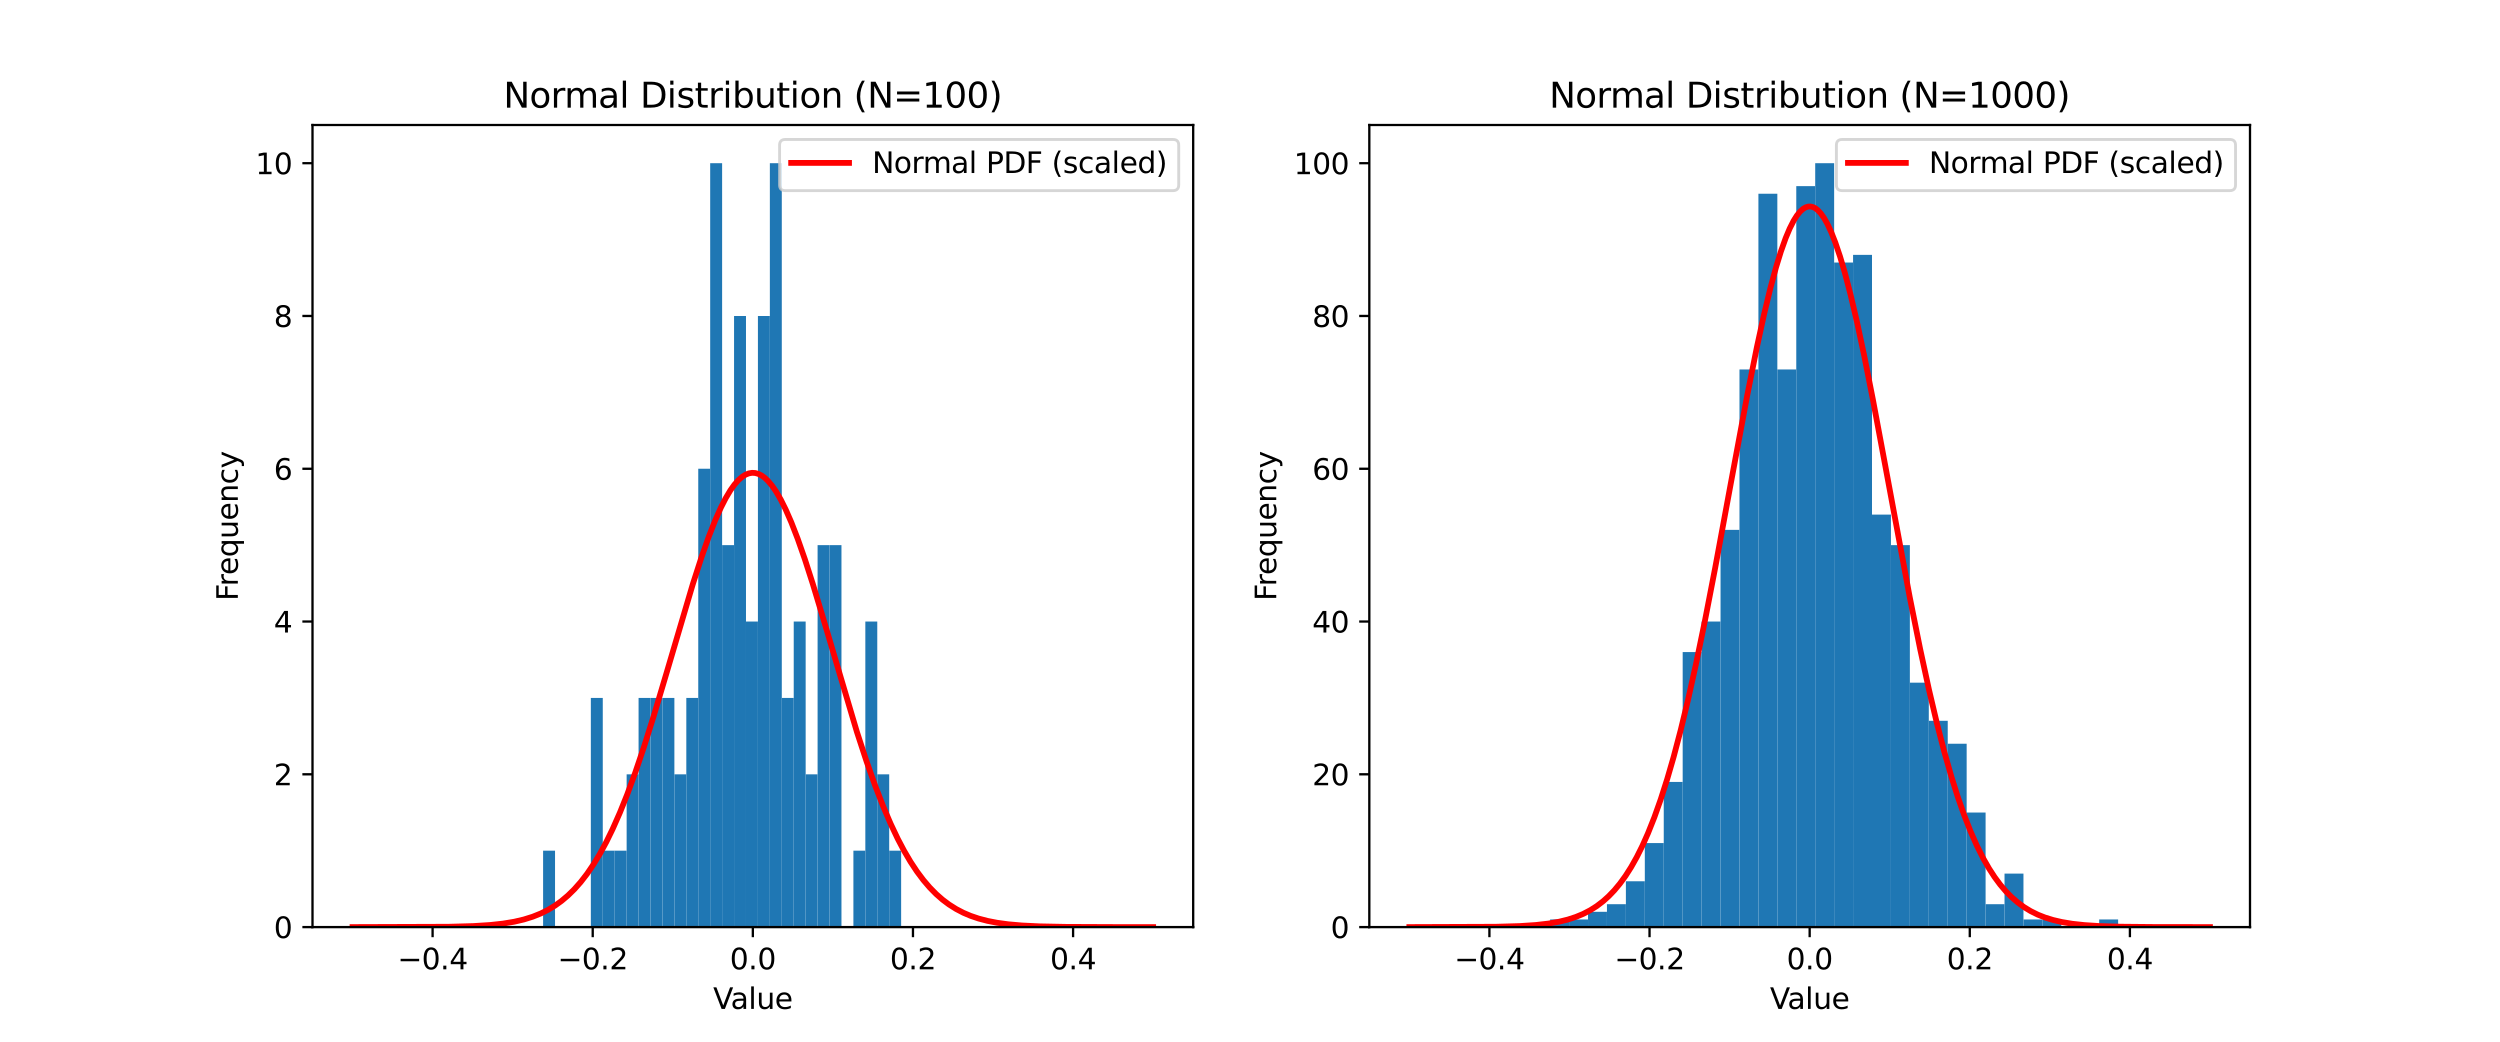 <?xml version="1.0" encoding="utf-8" standalone="no"?>
<!DOCTYPE svg PUBLIC "-//W3C//DTD SVG 1.1//EN"
  "http://www.w3.org/Graphics/SVG/1.1/DTD/svg11.dtd">
<svg xmlns:xlink="http://www.w3.org/1999/xlink" width="864pt" height="360pt" viewBox="0 0 864 360" xmlns="http://www.w3.org/2000/svg" version="1.1">
 <defs>
  <style type="text/css">*{stroke-linejoin: round; stroke-linecap: butt}</style>
 </defs>
 <g id="figure_1">
  <g id="patch_1">
   <path d="M 0 360 
L 864 360 
L 864 0 
L 0 0 
z
" style="fill: #ffffff"/>
  </g>
  <g id="axes_1">
   <g id="patch_2">
    <path d="M 108 320.4 
L 412.364 320.4 
L 412.364 43.2 
L 108 43.2 
z
" style="fill: #ffffff"/>
   </g>
   <g id="patch_3">
    <path d="M 187.695 320.4 
L 191.82 320.4 
L 191.82 294 
L 187.695 294 
z
" clip-path="url(#pcfe0d4f610)" style="fill: #1f77b4"/>
   </g>
   <g id="patch_4">
    <path d="M 191.82 320.4 
L 195.944 320.4 
L 195.944 320.4 
L 191.82 320.4 
z
" clip-path="url(#pcfe0d4f610)" style="fill: #1f77b4"/>
   </g>
   <g id="patch_5">
    <path d="M 195.944 320.4 
L 200.069 320.4 
L 200.069 320.4 
L 195.944 320.4 
z
" clip-path="url(#pcfe0d4f610)" style="fill: #1f77b4"/>
   </g>
   <g id="patch_6">
    <path d="M 200.069 320.4 
L 204.193 320.4 
L 204.193 320.4 
L 200.069 320.4 
z
" clip-path="url(#pcfe0d4f610)" style="fill: #1f77b4"/>
   </g>
   <g id="patch_7">
    <path d="M 204.193 320.4 
L 208.318 320.4 
L 208.318 241.2 
L 204.193 241.2 
z
" clip-path="url(#pcfe0d4f610)" style="fill: #1f77b4"/>
   </g>
   <g id="patch_8">
    <path d="M 208.318 320.4 
L 212.443 320.4 
L 212.443 294 
L 208.318 294 
z
" clip-path="url(#pcfe0d4f610)" style="fill: #1f77b4"/>
   </g>
   <g id="patch_9">
    <path d="M 212.443 320.4 
L 216.567 320.4 
L 216.567 294 
L 212.443 294 
z
" clip-path="url(#pcfe0d4f610)" style="fill: #1f77b4"/>
   </g>
   <g id="patch_10">
    <path d="M 216.567 320.4 
L 220.692 320.4 
L 220.692 267.6 
L 216.567 267.6 
z
" clip-path="url(#pcfe0d4f610)" style="fill: #1f77b4"/>
   </g>
   <g id="patch_11">
    <path d="M 220.692 320.4 
L 224.816 320.4 
L 224.816 241.2 
L 220.692 241.2 
z
" clip-path="url(#pcfe0d4f610)" style="fill: #1f77b4"/>
   </g>
   <g id="patch_12">
    <path d="M 224.816 320.4 
L 228.941 320.4 
L 228.941 241.2 
L 224.816 241.2 
z
" clip-path="url(#pcfe0d4f610)" style="fill: #1f77b4"/>
   </g>
   <g id="patch_13">
    <path d="M 228.941 320.4 
L 233.066 320.4 
L 233.066 241.2 
L 228.941 241.2 
z
" clip-path="url(#pcfe0d4f610)" style="fill: #1f77b4"/>
   </g>
   <g id="patch_14">
    <path d="M 233.066 320.4 
L 237.19 320.4 
L 237.19 267.6 
L 233.066 267.6 
z
" clip-path="url(#pcfe0d4f610)" style="fill: #1f77b4"/>
   </g>
   <g id="patch_15">
    <path d="M 237.19 320.4 
L 241.315 320.4 
L 241.315 241.2 
L 237.19 241.2 
z
" clip-path="url(#pcfe0d4f610)" style="fill: #1f77b4"/>
   </g>
   <g id="patch_16">
    <path d="M 241.315 320.4 
L 245.44 320.4 
L 245.44 162 
L 241.315 162 
z
" clip-path="url(#pcfe0d4f610)" style="fill: #1f77b4"/>
   </g>
   <g id="patch_17">
    <path d="M 245.44 320.4 
L 249.564 320.4 
L 249.564 56.4 
L 245.44 56.4 
z
" clip-path="url(#pcfe0d4f610)" style="fill: #1f77b4"/>
   </g>
   <g id="patch_18">
    <path d="M 249.564 320.4 
L 253.689 320.4 
L 253.689 188.4 
L 249.564 188.4 
z
" clip-path="url(#pcfe0d4f610)" style="fill: #1f77b4"/>
   </g>
   <g id="patch_19">
    <path d="M 253.689 320.4 
L 257.813 320.4 
L 257.813 109.2 
L 253.689 109.2 
z
" clip-path="url(#pcfe0d4f610)" style="fill: #1f77b4"/>
   </g>
   <g id="patch_20">
    <path d="M 257.813 320.4 
L 261.938 320.4 
L 261.938 214.8 
L 257.813 214.8 
z
" clip-path="url(#pcfe0d4f610)" style="fill: #1f77b4"/>
   </g>
   <g id="patch_21">
    <path d="M 261.938 320.4 
L 266.063 320.4 
L 266.063 109.2 
L 261.938 109.2 
z
" clip-path="url(#pcfe0d4f610)" style="fill: #1f77b4"/>
   </g>
   <g id="patch_22">
    <path d="M 266.063 320.4 
L 270.187 320.4 
L 270.187 56.4 
L 266.063 56.4 
z
" clip-path="url(#pcfe0d4f610)" style="fill: #1f77b4"/>
   </g>
   <g id="patch_23">
    <path d="M 270.187 320.4 
L 274.312 320.4 
L 274.312 241.2 
L 270.187 241.2 
z
" clip-path="url(#pcfe0d4f610)" style="fill: #1f77b4"/>
   </g>
   <g id="patch_24">
    <path d="M 274.312 320.4 
L 278.436 320.4 
L 278.436 214.8 
L 274.312 214.8 
z
" clip-path="url(#pcfe0d4f610)" style="fill: #1f77b4"/>
   </g>
   <g id="patch_25">
    <path d="M 278.436 320.4 
L 282.561 320.4 
L 282.561 267.6 
L 278.436 267.6 
z
" clip-path="url(#pcfe0d4f610)" style="fill: #1f77b4"/>
   </g>
   <g id="patch_26">
    <path d="M 282.561 320.4 
L 286.686 320.4 
L 286.686 188.4 
L 282.561 188.4 
z
" clip-path="url(#pcfe0d4f610)" style="fill: #1f77b4"/>
   </g>
   <g id="patch_27">
    <path d="M 286.686 320.4 
L 290.81 320.4 
L 290.81 188.4 
L 286.686 188.4 
z
" clip-path="url(#pcfe0d4f610)" style="fill: #1f77b4"/>
   </g>
   <g id="patch_28">
    <path d="M 290.81 320.4 
L 294.935 320.4 
L 294.935 320.4 
L 290.81 320.4 
z
" clip-path="url(#pcfe0d4f610)" style="fill: #1f77b4"/>
   </g>
   <g id="patch_29">
    <path d="M 294.935 320.4 
L 299.059 320.4 
L 299.059 294 
L 294.935 294 
z
" clip-path="url(#pcfe0d4f610)" style="fill: #1f77b4"/>
   </g>
   <g id="patch_30">
    <path d="M 299.059 320.4 
L 303.184 320.4 
L 303.184 214.8 
L 299.059 214.8 
z
" clip-path="url(#pcfe0d4f610)" style="fill: #1f77b4"/>
   </g>
   <g id="patch_31">
    <path d="M 303.184 320.4 
L 307.309 320.4 
L 307.309 267.6 
L 303.184 267.6 
z
" clip-path="url(#pcfe0d4f610)" style="fill: #1f77b4"/>
   </g>
   <g id="patch_32">
    <path d="M 307.309 320.4 
L 311.433 320.4 
L 311.433 294 
L 307.309 294 
z
" clip-path="url(#pcfe0d4f610)" style="fill: #1f77b4"/>
   </g>
   <g id="matplotlib.axis_1">
    <g id="xtick_1">
     <g id="line2d_1">
      <defs>
       <path id="m32f7187b7e" d="M 0 0 
L 0 3.5 
" style="stroke: #000000; stroke-width: 0.8"/>
      </defs>
      <g>
       <use xlink:href="#m32f7187b7e" x="149.504" y="320.4" style="stroke: #000000; stroke-width: 0.8"/>
      </g>
     </g>
     <g id="text_1">
      <!-- −0.4 -->
      <g transform="translate(137.363 334.998) scale(0.1 -0.1)">
       <defs>
        <path id="DejaVuSans-2212" d="M 678 2272 
L 4684 2272 
L 4684 1741 
L 678 1741 
L 678 2272 
z
" transform="scale(0.016)"/>
        <path id="DejaVuSans-30" d="M 2034 4250 
Q 1547 4250 1301 3770 
Q 1056 3291 1056 2328 
Q 1056 1369 1301 889 
Q 1547 409 2034 409 
Q 2525 409 2770 889 
Q 3016 1369 3016 2328 
Q 3016 3291 2770 3770 
Q 2525 4250 2034 4250 
z
M 2034 4750 
Q 2819 4750 3233 4129 
Q 3647 3509 3647 2328 
Q 3647 1150 3233 529 
Q 2819 -91 2034 -91 
Q 1250 -91 836 529 
Q 422 1150 422 2328 
Q 422 3509 836 4129 
Q 1250 4750 2034 4750 
z
" transform="scale(0.016)"/>
        <path id="DejaVuSans-2e" d="M 684 794 
L 1344 794 
L 1344 0 
L 684 0 
L 684 794 
z
" transform="scale(0.016)"/>
        <path id="DejaVuSans-34" d="M 2419 4116 
L 825 1625 
L 2419 1625 
L 2419 4116 
z
M 2253 4666 
L 3047 4666 
L 3047 1625 
L 3713 1625 
L 3713 1100 
L 3047 1100 
L 3047 0 
L 2419 0 
L 2419 1100 
L 313 1100 
L 313 1709 
L 2253 4666 
z
" transform="scale(0.016)"/>
       </defs>
       <use xlink:href="#DejaVuSans-2212"/>
       <use xlink:href="#DejaVuSans-30" transform="translate(83.789 0)"/>
       <use xlink:href="#DejaVuSans-2e" transform="translate(147.412 0)"/>
       <use xlink:href="#DejaVuSans-34" transform="translate(179.199 0)"/>
      </g>
     </g>
    </g>
    <g id="xtick_2">
     <g id="line2d_2">
      <g>
       <use xlink:href="#m32f7187b7e" x="204.843" y="320.4" style="stroke: #000000; stroke-width: 0.8"/>
      </g>
     </g>
     <g id="text_2">
      <!-- −0.2 -->
      <g transform="translate(192.702 334.998) scale(0.1 -0.1)">
       <defs>
        <path id="DejaVuSans-32" d="M 1228 531 
L 3431 531 
L 3431 0 
L 469 0 
L 469 531 
Q 828 903 1448 1529 
Q 2069 2156 2228 2338 
Q 2531 2678 2651 2914 
Q 2772 3150 2772 3378 
Q 2772 3750 2511 3984 
Q 2250 4219 1831 4219 
Q 1534 4219 1204 4116 
Q 875 4013 500 3803 
L 500 4441 
Q 881 4594 1212 4672 
Q 1544 4750 1819 4750 
Q 2544 4750 2975 4387 
Q 3406 4025 3406 3419 
Q 3406 3131 3298 2873 
Q 3191 2616 2906 2266 
Q 2828 2175 2409 1742 
Q 1991 1309 1228 531 
z
" transform="scale(0.016)"/>
       </defs>
       <use xlink:href="#DejaVuSans-2212"/>
       <use xlink:href="#DejaVuSans-30" transform="translate(83.789 0)"/>
       <use xlink:href="#DejaVuSans-2e" transform="translate(147.412 0)"/>
       <use xlink:href="#DejaVuSans-32" transform="translate(179.199 0)"/>
      </g>
     </g>
    </g>
    <g id="xtick_3">
     <g id="line2d_3">
      <g>
       <use xlink:href="#m32f7187b7e" x="260.182" y="320.4" style="stroke: #000000; stroke-width: 0.8"/>
      </g>
     </g>
     <g id="text_3">
      <!-- 0.0 -->
      <g transform="translate(252.23 334.998) scale(0.1 -0.1)">
       <use xlink:href="#DejaVuSans-30"/>
       <use xlink:href="#DejaVuSans-2e" transform="translate(63.623 0)"/>
       <use xlink:href="#DejaVuSans-30" transform="translate(95.41 0)"/>
      </g>
     </g>
    </g>
    <g id="xtick_4">
     <g id="line2d_4">
      <g>
       <use xlink:href="#m32f7187b7e" x="315.521" y="320.4" style="stroke: #000000; stroke-width: 0.8"/>
      </g>
     </g>
     <g id="text_4">
      <!-- 0.2 -->
      <g transform="translate(307.569 334.998) scale(0.1 -0.1)">
       <use xlink:href="#DejaVuSans-30"/>
       <use xlink:href="#DejaVuSans-2e" transform="translate(63.623 0)"/>
       <use xlink:href="#DejaVuSans-32" transform="translate(95.41 0)"/>
      </g>
     </g>
    </g>
    <g id="xtick_5">
     <g id="line2d_5">
      <g>
       <use xlink:href="#m32f7187b7e" x="370.86" y="320.4" style="stroke: #000000; stroke-width: 0.8"/>
      </g>
     </g>
     <g id="text_5">
      <!-- 0.4 -->
      <g transform="translate(362.908 334.998) scale(0.1 -0.1)">
       <use xlink:href="#DejaVuSans-30"/>
       <use xlink:href="#DejaVuSans-2e" transform="translate(63.623 0)"/>
       <use xlink:href="#DejaVuSans-34" transform="translate(95.41 0)"/>
      </g>
     </g>
    </g>
    <g id="text_6">
     <!-- Value -->
     <g transform="translate(246.451 348.677) scale(0.1 -0.1)">
      <defs>
       <path id="DejaVuSans-56" d="M 1831 0 
L 50 4666 
L 709 4666 
L 2188 738 
L 3669 4666 
L 4325 4666 
L 2547 0 
L 1831 0 
z
" transform="scale(0.016)"/>
       <path id="DejaVuSans-61" d="M 2194 1759 
Q 1497 1759 1228 1600 
Q 959 1441 959 1056 
Q 959 750 1161 570 
Q 1363 391 1709 391 
Q 2188 391 2477 730 
Q 2766 1069 2766 1631 
L 2766 1759 
L 2194 1759 
z
M 3341 1997 
L 3341 0 
L 2766 0 
L 2766 531 
Q 2569 213 2275 61 
Q 1981 -91 1556 -91 
Q 1019 -91 701 211 
Q 384 513 384 1019 
Q 384 1609 779 1909 
Q 1175 2209 1959 2209 
L 2766 2209 
L 2766 2266 
Q 2766 2663 2505 2880 
Q 2244 3097 1772 3097 
Q 1472 3097 1187 3025 
Q 903 2953 641 2809 
L 641 3341 
Q 956 3463 1253 3523 
Q 1550 3584 1831 3584 
Q 2591 3584 2966 3190 
Q 3341 2797 3341 1997 
z
" transform="scale(0.016)"/>
       <path id="DejaVuSans-6c" d="M 603 4863 
L 1178 4863 
L 1178 0 
L 603 0 
L 603 4863 
z
" transform="scale(0.016)"/>
       <path id="DejaVuSans-75" d="M 544 1381 
L 544 3500 
L 1119 3500 
L 1119 1403 
Q 1119 906 1312 657 
Q 1506 409 1894 409 
Q 2359 409 2629 706 
Q 2900 1003 2900 1516 
L 2900 3500 
L 3475 3500 
L 3475 0 
L 2900 0 
L 2900 538 
Q 2691 219 2414 64 
Q 2138 -91 1772 -91 
Q 1169 -91 856 284 
Q 544 659 544 1381 
z
M 1991 3584 
L 1991 3584 
z
" transform="scale(0.016)"/>
       <path id="DejaVuSans-65" d="M 3597 1894 
L 3597 1613 
L 953 1613 
Q 991 1019 1311 708 
Q 1631 397 2203 397 
Q 2534 397 2845 478 
Q 3156 559 3463 722 
L 3463 178 
Q 3153 47 2828 -22 
Q 2503 -91 2169 -91 
Q 1331 -91 842 396 
Q 353 884 353 1716 
Q 353 2575 817 3079 
Q 1281 3584 2069 3584 
Q 2775 3584 3186 3129 
Q 3597 2675 3597 1894 
z
M 3022 2063 
Q 3016 2534 2758 2815 
Q 2500 3097 2075 3097 
Q 1594 3097 1305 2825 
Q 1016 2553 972 2059 
L 3022 2063 
z
" transform="scale(0.016)"/>
      </defs>
      <use xlink:href="#DejaVuSans-56"/>
      <use xlink:href="#DejaVuSans-61" transform="translate(60.658 0)"/>
      <use xlink:href="#DejaVuSans-6c" transform="translate(121.938 0)"/>
      <use xlink:href="#DejaVuSans-75" transform="translate(149.721 0)"/>
      <use xlink:href="#DejaVuSans-65" transform="translate(213.1 0)"/>
     </g>
    </g>
   </g>
   <g id="matplotlib.axis_2">
    <g id="ytick_1">
     <g id="line2d_6">
      <defs>
       <path id="m0c1799297c" d="M 0 0 
L -3.5 0 
" style="stroke: #000000; stroke-width: 0.8"/>
      </defs>
      <g>
       <use xlink:href="#m0c1799297c" x="108" y="320.4" style="stroke: #000000; stroke-width: 0.8"/>
      </g>
     </g>
     <g id="text_7">
      <!-- 0 -->
      <g transform="translate(94.638 324.199) scale(0.1 -0.1)">
       <use xlink:href="#DejaVuSans-30"/>
      </g>
     </g>
    </g>
    <g id="ytick_2">
     <g id="line2d_7">
      <g>
       <use xlink:href="#m0c1799297c" x="108" y="267.6" style="stroke: #000000; stroke-width: 0.8"/>
      </g>
     </g>
     <g id="text_8">
      <!-- 2 -->
      <g transform="translate(94.638 271.399) scale(0.1 -0.1)">
       <use xlink:href="#DejaVuSans-32"/>
      </g>
     </g>
    </g>
    <g id="ytick_3">
     <g id="line2d_8">
      <g>
       <use xlink:href="#m0c1799297c" x="108" y="214.8" style="stroke: #000000; stroke-width: 0.8"/>
      </g>
     </g>
     <g id="text_9">
      <!-- 4 -->
      <g transform="translate(94.638 218.599) scale(0.1 -0.1)">
       <use xlink:href="#DejaVuSans-34"/>
      </g>
     </g>
    </g>
    <g id="ytick_4">
     <g id="line2d_9">
      <g>
       <use xlink:href="#m0c1799297c" x="108" y="162" style="stroke: #000000; stroke-width: 0.8"/>
      </g>
     </g>
     <g id="text_10">
      <!-- 6 -->
      <g transform="translate(94.638 165.799) scale(0.1 -0.1)">
       <defs>
        <path id="DejaVuSans-36" d="M 2113 2584 
Q 1688 2584 1439 2293 
Q 1191 2003 1191 1497 
Q 1191 994 1439 701 
Q 1688 409 2113 409 
Q 2538 409 2786 701 
Q 3034 994 3034 1497 
Q 3034 2003 2786 2293 
Q 2538 2584 2113 2584 
z
M 3366 4563 
L 3366 3988 
Q 3128 4100 2886 4159 
Q 2644 4219 2406 4219 
Q 1781 4219 1451 3797 
Q 1122 3375 1075 2522 
Q 1259 2794 1537 2939 
Q 1816 3084 2150 3084 
Q 2853 3084 3261 2657 
Q 3669 2231 3669 1497 
Q 3669 778 3244 343 
Q 2819 -91 2113 -91 
Q 1303 -91 875 529 
Q 447 1150 447 2328 
Q 447 3434 972 4092 
Q 1497 4750 2381 4750 
Q 2619 4750 2861 4703 
Q 3103 4656 3366 4563 
z
" transform="scale(0.016)"/>
       </defs>
       <use xlink:href="#DejaVuSans-36"/>
      </g>
     </g>
    </g>
    <g id="ytick_5">
     <g id="line2d_10">
      <g>
       <use xlink:href="#m0c1799297c" x="108" y="109.2" style="stroke: #000000; stroke-width: 0.8"/>
      </g>
     </g>
     <g id="text_11">
      <!-- 8 -->
      <g transform="translate(94.638 112.999) scale(0.1 -0.1)">
       <defs>
        <path id="DejaVuSans-38" d="M 2034 2216 
Q 1584 2216 1326 1975 
Q 1069 1734 1069 1313 
Q 1069 891 1326 650 
Q 1584 409 2034 409 
Q 2484 409 2743 651 
Q 3003 894 3003 1313 
Q 3003 1734 2745 1975 
Q 2488 2216 2034 2216 
z
M 1403 2484 
Q 997 2584 770 2862 
Q 544 3141 544 3541 
Q 544 4100 942 4425 
Q 1341 4750 2034 4750 
Q 2731 4750 3128 4425 
Q 3525 4100 3525 3541 
Q 3525 3141 3298 2862 
Q 3072 2584 2669 2484 
Q 3125 2378 3379 2068 
Q 3634 1759 3634 1313 
Q 3634 634 3220 271 
Q 2806 -91 2034 -91 
Q 1263 -91 848 271 
Q 434 634 434 1313 
Q 434 1759 690 2068 
Q 947 2378 1403 2484 
z
M 1172 3481 
Q 1172 3119 1398 2916 
Q 1625 2713 2034 2713 
Q 2441 2713 2670 2916 
Q 2900 3119 2900 3481 
Q 2900 3844 2670 4047 
Q 2441 4250 2034 4250 
Q 1625 4250 1398 4047 
Q 1172 3844 1172 3481 
z
" transform="scale(0.016)"/>
       </defs>
       <use xlink:href="#DejaVuSans-38"/>
      </g>
     </g>
    </g>
    <g id="ytick_6">
     <g id="line2d_11">
      <g>
       <use xlink:href="#m0c1799297c" x="108" y="56.4" style="stroke: #000000; stroke-width: 0.8"/>
      </g>
     </g>
     <g id="text_12">
      <!-- 10 -->
      <g transform="translate(88.275 60.199) scale(0.1 -0.1)">
       <defs>
        <path id="DejaVuSans-31" d="M 794 531 
L 1825 531 
L 1825 4091 
L 703 3866 
L 703 4441 
L 1819 4666 
L 2450 4666 
L 2450 531 
L 3481 531 
L 3481 0 
L 794 0 
L 794 531 
z
" transform="scale(0.016)"/>
       </defs>
       <use xlink:href="#DejaVuSans-31"/>
       <use xlink:href="#DejaVuSans-30" transform="translate(63.623 0)"/>
      </g>
     </g>
    </g>
    <g id="text_13">
     <!-- Frequency -->
     <g transform="translate(82.195 207.63) rotate(-90) scale(0.1 -0.1)">
      <defs>
       <path id="DejaVuSans-46" d="M 628 4666 
L 3309 4666 
L 3309 4134 
L 1259 4134 
L 1259 2759 
L 3109 2759 
L 3109 2228 
L 1259 2228 
L 1259 0 
L 628 0 
L 628 4666 
z
" transform="scale(0.016)"/>
       <path id="DejaVuSans-72" d="M 2631 2963 
Q 2534 3019 2420 3045 
Q 2306 3072 2169 3072 
Q 1681 3072 1420 2755 
Q 1159 2438 1159 1844 
L 1159 0 
L 581 0 
L 581 3500 
L 1159 3500 
L 1159 2956 
Q 1341 3275 1631 3429 
Q 1922 3584 2338 3584 
Q 2397 3584 2469 3576 
Q 2541 3569 2628 3553 
L 2631 2963 
z
" transform="scale(0.016)"/>
       <path id="DejaVuSans-71" d="M 947 1747 
Q 947 1113 1208 752 
Q 1469 391 1925 391 
Q 2381 391 2643 752 
Q 2906 1113 2906 1747 
Q 2906 2381 2643 2742 
Q 2381 3103 1925 3103 
Q 1469 3103 1208 2742 
Q 947 2381 947 1747 
z
M 2906 525 
Q 2725 213 2448 61 
Q 2172 -91 1784 -91 
Q 1150 -91 751 415 
Q 353 922 353 1747 
Q 353 2572 751 3078 
Q 1150 3584 1784 3584 
Q 2172 3584 2448 3432 
Q 2725 3281 2906 2969 
L 2906 3500 
L 3481 3500 
L 3481 -1331 
L 2906 -1331 
L 2906 525 
z
" transform="scale(0.016)"/>
       <path id="DejaVuSans-6e" d="M 3513 2113 
L 3513 0 
L 2938 0 
L 2938 2094 
Q 2938 2591 2744 2837 
Q 2550 3084 2163 3084 
Q 1697 3084 1428 2787 
Q 1159 2491 1159 1978 
L 1159 0 
L 581 0 
L 581 3500 
L 1159 3500 
L 1159 2956 
Q 1366 3272 1645 3428 
Q 1925 3584 2291 3584 
Q 2894 3584 3203 3211 
Q 3513 2838 3513 2113 
z
" transform="scale(0.016)"/>
       <path id="DejaVuSans-63" d="M 3122 3366 
L 3122 2828 
Q 2878 2963 2633 3030 
Q 2388 3097 2138 3097 
Q 1578 3097 1268 2742 
Q 959 2388 959 1747 
Q 959 1106 1268 751 
Q 1578 397 2138 397 
Q 2388 397 2633 464 
Q 2878 531 3122 666 
L 3122 134 
Q 2881 22 2623 -34 
Q 2366 -91 2075 -91 
Q 1284 -91 818 406 
Q 353 903 353 1747 
Q 353 2603 823 3093 
Q 1294 3584 2113 3584 
Q 2378 3584 2631 3529 
Q 2884 3475 3122 3366 
z
" transform="scale(0.016)"/>
       <path id="DejaVuSans-79" d="M 2059 -325 
Q 1816 -950 1584 -1140 
Q 1353 -1331 966 -1331 
L 506 -1331 
L 506 -850 
L 844 -850 
Q 1081 -850 1212 -737 
Q 1344 -625 1503 -206 
L 1606 56 
L 191 3500 
L 800 3500 
L 1894 763 
L 2988 3500 
L 3597 3500 
L 2059 -325 
z
" transform="scale(0.016)"/>
      </defs>
      <use xlink:href="#DejaVuSans-46"/>
      <use xlink:href="#DejaVuSans-72" transform="translate(50.27 0)"/>
      <use xlink:href="#DejaVuSans-65" transform="translate(89.133 0)"/>
      <use xlink:href="#DejaVuSans-71" transform="translate(150.656 0)"/>
      <use xlink:href="#DejaVuSans-75" transform="translate(214.133 0)"/>
      <use xlink:href="#DejaVuSans-65" transform="translate(277.512 0)"/>
      <use xlink:href="#DejaVuSans-6e" transform="translate(339.035 0)"/>
      <use xlink:href="#DejaVuSans-63" transform="translate(402.414 0)"/>
      <use xlink:href="#DejaVuSans-79" transform="translate(457.395 0)"/>
     </g>
    </g>
   </g>
   <g id="line2d_12">
    <path d="M 121.835 320.399 
L 155.038 320.285 
L 163.616 320.044 
L 169.426 319.676 
L 173.853 319.192 
L 177.727 318.548 
L 181.047 317.771 
L 184.091 316.821 
L 186.858 315.712 
L 189.348 314.473 
L 191.838 312.968 
L 194.052 311.373 
L 196.265 309.506 
L 198.479 307.337 
L 200.693 304.836 
L 202.906 301.974 
L 205.12 298.724 
L 207.333 295.065 
L 209.547 290.977 
L 211.76 286.447 
L 214.251 280.815 
L 216.741 274.623 
L 219.508 267.108 
L 222.551 258.133 
L 225.872 247.62 
L 230.299 232.777 
L 239.43 201.891 
L 242.473 192.476 
L 244.964 185.439 
L 247.177 179.818 
L 249.114 175.472 
L 250.774 172.218 
L 252.434 169.436 
L 253.818 167.499 
L 255.201 165.924 
L 256.585 164.722 
L 257.692 164.036 
L 258.798 163.597 
L 259.905 163.409 
L 261.012 163.472 
L 262.119 163.785 
L 263.225 164.348 
L 264.332 165.157 
L 265.439 166.209 
L 266.822 167.858 
L 268.206 169.866 
L 269.866 172.729 
L 271.526 176.057 
L 273.463 180.484 
L 275.677 186.186 
L 278.167 193.298 
L 280.934 201.891 
L 284.808 214.744 
L 296.152 252.96 
L 299.472 263.115 
L 302.516 271.695 
L 305.283 278.813 
L 307.773 284.633 
L 310.263 289.886 
L 312.477 294.084 
L 314.691 297.849 
L 316.904 301.198 
L 319.118 304.155 
L 321.331 306.744 
L 323.545 308.993 
L 325.758 310.933 
L 327.972 312.593 
L 330.462 314.163 
L 332.952 315.458 
L 335.443 316.515 
L 338.21 317.455 
L 341.253 318.254 
L 344.574 318.901 
L 348.447 319.431 
L 353.151 319.845 
L 359.238 320.141 
L 368.093 320.322 
L 384.971 320.394 
L 398.529 320.399 
L 398.529 320.399 
" clip-path="url(#pcfe0d4f610)" style="fill: none; stroke: #ff0000; stroke-width: 2; stroke-linecap: square"/>
   </g>
   <g id="patch_33">
    <path d="M 108 320.4 
L 108 43.2 
" style="fill: none; stroke: #000000; stroke-width: 0.8; stroke-linejoin: miter; stroke-linecap: square"/>
   </g>
   <g id="patch_34">
    <path d="M 412.364 320.4 
L 412.364 43.2 
" style="fill: none; stroke: #000000; stroke-width: 0.8; stroke-linejoin: miter; stroke-linecap: square"/>
   </g>
   <g id="patch_35">
    <path d="M 108 320.4 
L 412.364 320.4 
" style="fill: none; stroke: #000000; stroke-width: 0.8; stroke-linejoin: miter; stroke-linecap: square"/>
   </g>
   <g id="patch_36">
    <path d="M 108 43.2 
L 412.364 43.2 
" style="fill: none; stroke: #000000; stroke-width: 0.8; stroke-linejoin: miter; stroke-linecap: square"/>
   </g>
   <g id="text_14">
    <!-- Normal Distribution (N=100) -->
    <g transform="translate(174.005 37.2) scale(0.12 -0.12)">
     <defs>
      <path id="DejaVuSans-4e" d="M 628 4666 
L 1478 4666 
L 3547 763 
L 3547 4666 
L 4159 4666 
L 4159 0 
L 3309 0 
L 1241 3903 
L 1241 0 
L 628 0 
L 628 4666 
z
" transform="scale(0.016)"/>
      <path id="DejaVuSans-6f" d="M 1959 3097 
Q 1497 3097 1228 2736 
Q 959 2375 959 1747 
Q 959 1119 1226 758 
Q 1494 397 1959 397 
Q 2419 397 2687 759 
Q 2956 1122 2956 1747 
Q 2956 2369 2687 2733 
Q 2419 3097 1959 3097 
z
M 1959 3584 
Q 2709 3584 3137 3096 
Q 3566 2609 3566 1747 
Q 3566 888 3137 398 
Q 2709 -91 1959 -91 
Q 1206 -91 779 398 
Q 353 888 353 1747 
Q 353 2609 779 3096 
Q 1206 3584 1959 3584 
z
" transform="scale(0.016)"/>
      <path id="DejaVuSans-6d" d="M 3328 2828 
Q 3544 3216 3844 3400 
Q 4144 3584 4550 3584 
Q 5097 3584 5394 3201 
Q 5691 2819 5691 2113 
L 5691 0 
L 5113 0 
L 5113 2094 
Q 5113 2597 4934 2840 
Q 4756 3084 4391 3084 
Q 3944 3084 3684 2787 
Q 3425 2491 3425 1978 
L 3425 0 
L 2847 0 
L 2847 2094 
Q 2847 2600 2669 2842 
Q 2491 3084 2119 3084 
Q 1678 3084 1418 2786 
Q 1159 2488 1159 1978 
L 1159 0 
L 581 0 
L 581 3500 
L 1159 3500 
L 1159 2956 
Q 1356 3278 1631 3431 
Q 1906 3584 2284 3584 
Q 2666 3584 2933 3390 
Q 3200 3197 3328 2828 
z
" transform="scale(0.016)"/>
      <path id="DejaVuSans-20" transform="scale(0.016)"/>
      <path id="DejaVuSans-44" d="M 1259 4147 
L 1259 519 
L 2022 519 
Q 2988 519 3436 956 
Q 3884 1394 3884 2338 
Q 3884 3275 3436 3711 
Q 2988 4147 2022 4147 
L 1259 4147 
z
M 628 4666 
L 1925 4666 
Q 3281 4666 3915 4102 
Q 4550 3538 4550 2338 
Q 4550 1131 3912 565 
Q 3275 0 1925 0 
L 628 0 
L 628 4666 
z
" transform="scale(0.016)"/>
      <path id="DejaVuSans-69" d="M 603 3500 
L 1178 3500 
L 1178 0 
L 603 0 
L 603 3500 
z
M 603 4863 
L 1178 4863 
L 1178 4134 
L 603 4134 
L 603 4863 
z
" transform="scale(0.016)"/>
      <path id="DejaVuSans-73" d="M 2834 3397 
L 2834 2853 
Q 2591 2978 2328 3040 
Q 2066 3103 1784 3103 
Q 1356 3103 1142 2972 
Q 928 2841 928 2578 
Q 928 2378 1081 2264 
Q 1234 2150 1697 2047 
L 1894 2003 
Q 2506 1872 2764 1633 
Q 3022 1394 3022 966 
Q 3022 478 2636 193 
Q 2250 -91 1575 -91 
Q 1294 -91 989 -36 
Q 684 19 347 128 
L 347 722 
Q 666 556 975 473 
Q 1284 391 1588 391 
Q 1994 391 2212 530 
Q 2431 669 2431 922 
Q 2431 1156 2273 1281 
Q 2116 1406 1581 1522 
L 1381 1569 
Q 847 1681 609 1914 
Q 372 2147 372 2553 
Q 372 3047 722 3315 
Q 1072 3584 1716 3584 
Q 2034 3584 2315 3537 
Q 2597 3491 2834 3397 
z
" transform="scale(0.016)"/>
      <path id="DejaVuSans-74" d="M 1172 4494 
L 1172 3500 
L 2356 3500 
L 2356 3053 
L 1172 3053 
L 1172 1153 
Q 1172 725 1289 603 
Q 1406 481 1766 481 
L 2356 481 
L 2356 0 
L 1766 0 
Q 1100 0 847 248 
Q 594 497 594 1153 
L 594 3053 
L 172 3053 
L 172 3500 
L 594 3500 
L 594 4494 
L 1172 4494 
z
" transform="scale(0.016)"/>
      <path id="DejaVuSans-62" d="M 3116 1747 
Q 3116 2381 2855 2742 
Q 2594 3103 2138 3103 
Q 1681 3103 1420 2742 
Q 1159 2381 1159 1747 
Q 1159 1113 1420 752 
Q 1681 391 2138 391 
Q 2594 391 2855 752 
Q 3116 1113 3116 1747 
z
M 1159 2969 
Q 1341 3281 1617 3432 
Q 1894 3584 2278 3584 
Q 2916 3584 3314 3078 
Q 3713 2572 3713 1747 
Q 3713 922 3314 415 
Q 2916 -91 2278 -91 
Q 1894 -91 1617 61 
Q 1341 213 1159 525 
L 1159 0 
L 581 0 
L 581 4863 
L 1159 4863 
L 1159 2969 
z
" transform="scale(0.016)"/>
      <path id="DejaVuSans-28" d="M 1984 4856 
Q 1566 4138 1362 3434 
Q 1159 2731 1159 2009 
Q 1159 1288 1364 580 
Q 1569 -128 1984 -844 
L 1484 -844 
Q 1016 -109 783 600 
Q 550 1309 550 2009 
Q 550 2706 781 3412 
Q 1013 4119 1484 4856 
L 1984 4856 
z
" transform="scale(0.016)"/>
      <path id="DejaVuSans-3d" d="M 678 2906 
L 4684 2906 
L 4684 2381 
L 678 2381 
L 678 2906 
z
M 678 1631 
L 4684 1631 
L 4684 1100 
L 678 1100 
L 678 1631 
z
" transform="scale(0.016)"/>
      <path id="DejaVuSans-29" d="M 513 4856 
L 1013 4856 
Q 1481 4119 1714 3412 
Q 1947 2706 1947 2009 
Q 1947 1309 1714 600 
Q 1481 -109 1013 -844 
L 513 -844 
Q 928 -128 1133 580 
Q 1338 1288 1338 2009 
Q 1338 2731 1133 3434 
Q 928 4138 513 4856 
z
" transform="scale(0.016)"/>
     </defs>
     <use xlink:href="#DejaVuSans-4e"/>
     <use xlink:href="#DejaVuSans-6f" transform="translate(74.805 0)"/>
     <use xlink:href="#DejaVuSans-72" transform="translate(135.986 0)"/>
     <use xlink:href="#DejaVuSans-6d" transform="translate(175.35 0)"/>
     <use xlink:href="#DejaVuSans-61" transform="translate(272.762 0)"/>
     <use xlink:href="#DejaVuSans-6c" transform="translate(334.041 0)"/>
     <use xlink:href="#DejaVuSans-20" transform="translate(361.824 0)"/>
     <use xlink:href="#DejaVuSans-44" transform="translate(393.611 0)"/>
     <use xlink:href="#DejaVuSans-69" transform="translate(470.613 0)"/>
     <use xlink:href="#DejaVuSans-73" transform="translate(498.396 0)"/>
     <use xlink:href="#DejaVuSans-74" transform="translate(550.496 0)"/>
     <use xlink:href="#DejaVuSans-72" transform="translate(589.705 0)"/>
     <use xlink:href="#DejaVuSans-69" transform="translate(630.818 0)"/>
     <use xlink:href="#DejaVuSans-62" transform="translate(658.602 0)"/>
     <use xlink:href="#DejaVuSans-75" transform="translate(722.078 0)"/>
     <use xlink:href="#DejaVuSans-74" transform="translate(785.457 0)"/>
     <use xlink:href="#DejaVuSans-69" transform="translate(824.666 0)"/>
     <use xlink:href="#DejaVuSans-6f" transform="translate(852.449 0)"/>
     <use xlink:href="#DejaVuSans-6e" transform="translate(913.631 0)"/>
     <use xlink:href="#DejaVuSans-20" transform="translate(977.01 0)"/>
     <use xlink:href="#DejaVuSans-28" transform="translate(1008.797 0)"/>
     <use xlink:href="#DejaVuSans-4e" transform="translate(1047.811 0)"/>
     <use xlink:href="#DejaVuSans-3d" transform="translate(1122.615 0)"/>
     <use xlink:href="#DejaVuSans-31" transform="translate(1206.404 0)"/>
     <use xlink:href="#DejaVuSans-30" transform="translate(1270.027 0)"/>
     <use xlink:href="#DejaVuSans-30" transform="translate(1333.65 0)"/>
     <use xlink:href="#DejaVuSans-29" transform="translate(1397.273 0)"/>
    </g>
   </g>
   <g id="legend_1">
    <g id="patch_37">
     <path d="M 271.425 65.878 
L 405.364 65.878 
Q 407.364 65.878 407.364 63.878 
L 407.364 50.2 
Q 407.364 48.2 405.364 48.2 
L 271.425 48.2 
Q 269.425 48.2 269.425 50.2 
L 269.425 63.878 
Q 269.425 65.878 271.425 65.878 
z
" style="fill: #ffffff; opacity: 0.8; stroke: #cccccc; stroke-linejoin: miter"/>
    </g>
    <g id="line2d_13">
     <path d="M 273.425 56.298 
L 283.425 56.298 
L 293.425 56.298 
" style="fill: none; stroke: #ff0000; stroke-width: 2; stroke-linecap: square"/>
    </g>
    <g id="text_15">
     <!-- Normal PDF (scaled) -->
     <g transform="translate(301.425 59.798) scale(0.1 -0.1)">
      <defs>
       <path id="DejaVuSans-50" d="M 1259 4147 
L 1259 2394 
L 2053 2394 
Q 2494 2394 2734 2622 
Q 2975 2850 2975 3272 
Q 2975 3691 2734 3919 
Q 2494 4147 2053 4147 
L 1259 4147 
z
M 628 4666 
L 2053 4666 
Q 2838 4666 3239 4311 
Q 3641 3956 3641 3272 
Q 3641 2581 3239 2228 
Q 2838 1875 2053 1875 
L 1259 1875 
L 1259 0 
L 628 0 
L 628 4666 
z
" transform="scale(0.016)"/>
       <path id="DejaVuSans-64" d="M 2906 2969 
L 2906 4863 
L 3481 4863 
L 3481 0 
L 2906 0 
L 2906 525 
Q 2725 213 2448 61 
Q 2172 -91 1784 -91 
Q 1150 -91 751 415 
Q 353 922 353 1747 
Q 353 2572 751 3078 
Q 1150 3584 1784 3584 
Q 2172 3584 2448 3432 
Q 2725 3281 2906 2969 
z
M 947 1747 
Q 947 1113 1208 752 
Q 1469 391 1925 391 
Q 2381 391 2643 752 
Q 2906 1113 2906 1747 
Q 2906 2381 2643 2742 
Q 2381 3103 1925 3103 
Q 1469 3103 1208 2742 
Q 947 2381 947 1747 
z
" transform="scale(0.016)"/>
      </defs>
      <use xlink:href="#DejaVuSans-4e"/>
      <use xlink:href="#DejaVuSans-6f" transform="translate(74.805 0)"/>
      <use xlink:href="#DejaVuSans-72" transform="translate(135.986 0)"/>
      <use xlink:href="#DejaVuSans-6d" transform="translate(175.35 0)"/>
      <use xlink:href="#DejaVuSans-61" transform="translate(272.762 0)"/>
      <use xlink:href="#DejaVuSans-6c" transform="translate(334.041 0)"/>
      <use xlink:href="#DejaVuSans-20" transform="translate(361.824 0)"/>
      <use xlink:href="#DejaVuSans-50" transform="translate(393.611 0)"/>
      <use xlink:href="#DejaVuSans-44" transform="translate(453.914 0)"/>
      <use xlink:href="#DejaVuSans-46" transform="translate(530.916 0)"/>
      <use xlink:href="#DejaVuSans-20" transform="translate(588.436 0)"/>
      <use xlink:href="#DejaVuSans-28" transform="translate(620.223 0)"/>
      <use xlink:href="#DejaVuSans-73" transform="translate(659.236 0)"/>
      <use xlink:href="#DejaVuSans-63" transform="translate(711.336 0)"/>
      <use xlink:href="#DejaVuSans-61" transform="translate(766.316 0)"/>
      <use xlink:href="#DejaVuSans-6c" transform="translate(827.596 0)"/>
      <use xlink:href="#DejaVuSans-65" transform="translate(855.379 0)"/>
      <use xlink:href="#DejaVuSans-64" transform="translate(916.902 0)"/>
      <use xlink:href="#DejaVuSans-29" transform="translate(980.379 0)"/>
     </g>
    </g>
   </g>
  </g>
  <g id="axes_2">
   <g id="patch_38">
    <path d="M 473.236 320.4 
L 777.6 320.4 
L 777.6 43.2 
L 473.236 43.2 
z
" style="fill: #ffffff"/>
   </g>
   <g id="patch_39">
    <path d="M 535.734 320.4 
L 542.277 320.4 
L 542.277 317.76 
L 535.734 317.76 
z
" clip-path="url(#p02d5897e01)" style="fill: #1f77b4"/>
   </g>
   <g id="patch_40">
    <path d="M 542.277 320.4 
L 548.82 320.4 
L 548.82 317.76 
L 542.277 317.76 
z
" clip-path="url(#p02d5897e01)" style="fill: #1f77b4"/>
   </g>
   <g id="patch_41">
    <path d="M 548.82 320.4 
L 555.363 320.4 
L 555.363 315.12 
L 548.82 315.12 
z
" clip-path="url(#p02d5897e01)" style="fill: #1f77b4"/>
   </g>
   <g id="patch_42">
    <path d="M 555.363 320.4 
L 561.906 320.4 
L 561.906 312.48 
L 555.363 312.48 
z
" clip-path="url(#p02d5897e01)" style="fill: #1f77b4"/>
   </g>
   <g id="patch_43">
    <path d="M 561.906 320.4 
L 568.449 320.4 
L 568.449 304.56 
L 561.906 304.56 
z
" clip-path="url(#p02d5897e01)" style="fill: #1f77b4"/>
   </g>
   <g id="patch_44">
    <path d="M 568.449 320.4 
L 574.992 320.4 
L 574.992 291.36 
L 568.449 291.36 
z
" clip-path="url(#p02d5897e01)" style="fill: #1f77b4"/>
   </g>
   <g id="patch_45">
    <path d="M 574.992 320.4 
L 581.534 320.4 
L 581.534 270.24 
L 574.992 270.24 
z
" clip-path="url(#p02d5897e01)" style="fill: #1f77b4"/>
   </g>
   <g id="patch_46">
    <path d="M 581.534 320.4 
L 588.077 320.4 
L 588.077 225.36 
L 581.534 225.36 
z
" clip-path="url(#p02d5897e01)" style="fill: #1f77b4"/>
   </g>
   <g id="patch_47">
    <path d="M 588.077 320.4 
L 594.62 320.4 
L 594.62 214.8 
L 588.077 214.8 
z
" clip-path="url(#p02d5897e01)" style="fill: #1f77b4"/>
   </g>
   <g id="patch_48">
    <path d="M 594.62 320.4 
L 601.163 320.4 
L 601.163 183.12 
L 594.62 183.12 
z
" clip-path="url(#p02d5897e01)" style="fill: #1f77b4"/>
   </g>
   <g id="patch_49">
    <path d="M 601.163 320.4 
L 607.706 320.4 
L 607.706 127.68 
L 601.163 127.68 
z
" clip-path="url(#p02d5897e01)" style="fill: #1f77b4"/>
   </g>
   <g id="patch_50">
    <path d="M 607.706 320.4 
L 614.249 320.4 
L 614.249 66.96 
L 607.706 66.96 
z
" clip-path="url(#p02d5897e01)" style="fill: #1f77b4"/>
   </g>
   <g id="patch_51">
    <path d="M 614.249 320.4 
L 620.792 320.4 
L 620.792 127.68 
L 614.249 127.68 
z
" clip-path="url(#p02d5897e01)" style="fill: #1f77b4"/>
   </g>
   <g id="patch_52">
    <path d="M 620.792 320.4 
L 627.335 320.4 
L 627.335 64.32 
L 620.792 64.32 
z
" clip-path="url(#p02d5897e01)" style="fill: #1f77b4"/>
   </g>
   <g id="patch_53">
    <path d="M 627.335 320.4 
L 633.878 320.4 
L 633.878 56.4 
L 627.335 56.4 
z
" clip-path="url(#p02d5897e01)" style="fill: #1f77b4"/>
   </g>
   <g id="patch_54">
    <path d="M 633.878 320.4 
L 640.421 320.4 
L 640.421 90.72 
L 633.878 90.72 
z
" clip-path="url(#p02d5897e01)" style="fill: #1f77b4"/>
   </g>
   <g id="patch_55">
    <path d="M 640.421 320.4 
L 646.963 320.4 
L 646.963 88.08 
L 640.421 88.08 
z
" clip-path="url(#p02d5897e01)" style="fill: #1f77b4"/>
   </g>
   <g id="patch_56">
    <path d="M 646.963 320.4 
L 653.506 320.4 
L 653.506 177.84 
L 646.963 177.84 
z
" clip-path="url(#p02d5897e01)" style="fill: #1f77b4"/>
   </g>
   <g id="patch_57">
    <path d="M 653.506 320.4 
L 660.049 320.4 
L 660.049 188.4 
L 653.506 188.4 
z
" clip-path="url(#p02d5897e01)" style="fill: #1f77b4"/>
   </g>
   <g id="patch_58">
    <path d="M 660.049 320.4 
L 666.592 320.4 
L 666.592 235.92 
L 660.049 235.92 
z
" clip-path="url(#p02d5897e01)" style="fill: #1f77b4"/>
   </g>
   <g id="patch_59">
    <path d="M 666.592 320.4 
L 673.135 320.4 
L 673.135 249.12 
L 666.592 249.12 
z
" clip-path="url(#p02d5897e01)" style="fill: #1f77b4"/>
   </g>
   <g id="patch_60">
    <path d="M 673.135 320.4 
L 679.678 320.4 
L 679.678 257.04 
L 673.135 257.04 
z
" clip-path="url(#p02d5897e01)" style="fill: #1f77b4"/>
   </g>
   <g id="patch_61">
    <path d="M 679.678 320.4 
L 686.221 320.4 
L 686.221 280.8 
L 679.678 280.8 
z
" clip-path="url(#p02d5897e01)" style="fill: #1f77b4"/>
   </g>
   <g id="patch_62">
    <path d="M 686.221 320.4 
L 692.764 320.4 
L 692.764 312.48 
L 686.221 312.48 
z
" clip-path="url(#p02d5897e01)" style="fill: #1f77b4"/>
   </g>
   <g id="patch_63">
    <path d="M 692.764 320.4 
L 699.307 320.4 
L 699.307 301.92 
L 692.764 301.92 
z
" clip-path="url(#p02d5897e01)" style="fill: #1f77b4"/>
   </g>
   <g id="patch_64">
    <path d="M 699.307 320.4 
L 705.849 320.4 
L 705.849 317.76 
L 699.307 317.76 
z
" clip-path="url(#p02d5897e01)" style="fill: #1f77b4"/>
   </g>
   <g id="patch_65">
    <path d="M 705.849 320.4 
L 712.392 320.4 
L 712.392 317.76 
L 705.849 317.76 
z
" clip-path="url(#p02d5897e01)" style="fill: #1f77b4"/>
   </g>
   <g id="patch_66">
    <path d="M 712.392 320.4 
L 718.935 320.4 
L 718.935 320.4 
L 712.392 320.4 
z
" clip-path="url(#p02d5897e01)" style="fill: #1f77b4"/>
   </g>
   <g id="patch_67">
    <path d="M 718.935 320.4 
L 725.478 320.4 
L 725.478 320.4 
L 718.935 320.4 
z
" clip-path="url(#p02d5897e01)" style="fill: #1f77b4"/>
   </g>
   <g id="patch_68">
    <path d="M 725.478 320.4 
L 732.021 320.4 
L 732.021 317.76 
L 725.478 317.76 
z
" clip-path="url(#p02d5897e01)" style="fill: #1f77b4"/>
   </g>
   <g id="matplotlib.axis_3">
    <g id="xtick_6">
     <g id="line2d_14">
      <g>
       <use xlink:href="#m32f7187b7e" x="514.74" y="320.4" style="stroke: #000000; stroke-width: 0.8"/>
      </g>
     </g>
     <g id="text_16">
      <!-- −0.4 -->
      <g transform="translate(502.599 334.998) scale(0.1 -0.1)">
       <use xlink:href="#DejaVuSans-2212"/>
       <use xlink:href="#DejaVuSans-30" transform="translate(83.789 0)"/>
       <use xlink:href="#DejaVuSans-2e" transform="translate(147.412 0)"/>
       <use xlink:href="#DejaVuSans-34" transform="translate(179.199 0)"/>
      </g>
     </g>
    </g>
    <g id="xtick_7">
     <g id="line2d_15">
      <g>
       <use xlink:href="#m32f7187b7e" x="570.079" y="320.4" style="stroke: #000000; stroke-width: 0.8"/>
      </g>
     </g>
     <g id="text_17">
      <!-- −0.2 -->
      <g transform="translate(557.938 334.998) scale(0.1 -0.1)">
       <use xlink:href="#DejaVuSans-2212"/>
       <use xlink:href="#DejaVuSans-30" transform="translate(83.789 0)"/>
       <use xlink:href="#DejaVuSans-2e" transform="translate(147.412 0)"/>
       <use xlink:href="#DejaVuSans-32" transform="translate(179.199 0)"/>
      </g>
     </g>
    </g>
    <g id="xtick_8">
     <g id="line2d_16">
      <g>
       <use xlink:href="#m32f7187b7e" x="625.418" y="320.4" style="stroke: #000000; stroke-width: 0.8"/>
      </g>
     </g>
     <g id="text_18">
      <!-- 0.0 -->
      <g transform="translate(617.467 334.998) scale(0.1 -0.1)">
       <use xlink:href="#DejaVuSans-30"/>
       <use xlink:href="#DejaVuSans-2e" transform="translate(63.623 0)"/>
       <use xlink:href="#DejaVuSans-30" transform="translate(95.41 0)"/>
      </g>
     </g>
    </g>
    <g id="xtick_9">
     <g id="line2d_17">
      <g>
       <use xlink:href="#m32f7187b7e" x="680.757" y="320.4" style="stroke: #000000; stroke-width: 0.8"/>
      </g>
     </g>
     <g id="text_19">
      <!-- 0.2 -->
      <g transform="translate(672.805 334.998) scale(0.1 -0.1)">
       <use xlink:href="#DejaVuSans-30"/>
       <use xlink:href="#DejaVuSans-2e" transform="translate(63.623 0)"/>
       <use xlink:href="#DejaVuSans-32" transform="translate(95.41 0)"/>
      </g>
     </g>
    </g>
    <g id="xtick_10">
     <g id="line2d_18">
      <g>
       <use xlink:href="#m32f7187b7e" x="736.096" y="320.4" style="stroke: #000000; stroke-width: 0.8"/>
      </g>
     </g>
     <g id="text_20">
      <!-- 0.4 -->
      <g transform="translate(728.144 334.998) scale(0.1 -0.1)">
       <use xlink:href="#DejaVuSans-30"/>
       <use xlink:href="#DejaVuSans-2e" transform="translate(63.623 0)"/>
       <use xlink:href="#DejaVuSans-34" transform="translate(95.41 0)"/>
      </g>
     </g>
    </g>
    <g id="text_21">
     <!-- Value -->
     <g transform="translate(611.687 348.677) scale(0.1 -0.1)">
      <use xlink:href="#DejaVuSans-56"/>
      <use xlink:href="#DejaVuSans-61" transform="translate(60.658 0)"/>
      <use xlink:href="#DejaVuSans-6c" transform="translate(121.938 0)"/>
      <use xlink:href="#DejaVuSans-75" transform="translate(149.721 0)"/>
      <use xlink:href="#DejaVuSans-65" transform="translate(213.1 0)"/>
     </g>
    </g>
   </g>
   <g id="matplotlib.axis_4">
    <g id="ytick_7">
     <g id="line2d_19">
      <g>
       <use xlink:href="#m0c1799297c" x="473.236" y="320.4" style="stroke: #000000; stroke-width: 0.8"/>
      </g>
     </g>
     <g id="text_22">
      <!-- 0 -->
      <g transform="translate(459.874 324.199) scale(0.1 -0.1)">
       <use xlink:href="#DejaVuSans-30"/>
      </g>
     </g>
    </g>
    <g id="ytick_8">
     <g id="line2d_20">
      <g>
       <use xlink:href="#m0c1799297c" x="473.236" y="267.6" style="stroke: #000000; stroke-width: 0.8"/>
      </g>
     </g>
     <g id="text_23">
      <!-- 20 -->
      <g transform="translate(453.511 271.399) scale(0.1 -0.1)">
       <use xlink:href="#DejaVuSans-32"/>
       <use xlink:href="#DejaVuSans-30" transform="translate(63.623 0)"/>
      </g>
     </g>
    </g>
    <g id="ytick_9">
     <g id="line2d_21">
      <g>
       <use xlink:href="#m0c1799297c" x="473.236" y="214.8" style="stroke: #000000; stroke-width: 0.8"/>
      </g>
     </g>
     <g id="text_24">
      <!-- 40 -->
      <g transform="translate(453.511 218.599) scale(0.1 -0.1)">
       <use xlink:href="#DejaVuSans-34"/>
       <use xlink:href="#DejaVuSans-30" transform="translate(63.623 0)"/>
      </g>
     </g>
    </g>
    <g id="ytick_10">
     <g id="line2d_22">
      <g>
       <use xlink:href="#m0c1799297c" x="473.236" y="162" style="stroke: #000000; stroke-width: 0.8"/>
      </g>
     </g>
     <g id="text_25">
      <!-- 60 -->
      <g transform="translate(453.511 165.799) scale(0.1 -0.1)">
       <use xlink:href="#DejaVuSans-36"/>
       <use xlink:href="#DejaVuSans-30" transform="translate(63.623 0)"/>
      </g>
     </g>
    </g>
    <g id="ytick_11">
     <g id="line2d_23">
      <g>
       <use xlink:href="#m0c1799297c" x="473.236" y="109.2" style="stroke: #000000; stroke-width: 0.8"/>
      </g>
     </g>
     <g id="text_26">
      <!-- 80 -->
      <g transform="translate(453.511 112.999) scale(0.1 -0.1)">
       <use xlink:href="#DejaVuSans-38"/>
       <use xlink:href="#DejaVuSans-30" transform="translate(63.623 0)"/>
      </g>
     </g>
    </g>
    <g id="ytick_12">
     <g id="line2d_24">
      <g>
       <use xlink:href="#m0c1799297c" x="473.236" y="56.4" style="stroke: #000000; stroke-width: 0.8"/>
      </g>
     </g>
     <g id="text_27">
      <!-- 100 -->
      <g transform="translate(447.149 60.199) scale(0.1 -0.1)">
       <use xlink:href="#DejaVuSans-31"/>
       <use xlink:href="#DejaVuSans-30" transform="translate(63.623 0)"/>
       <use xlink:href="#DejaVuSans-30" transform="translate(127.246 0)"/>
      </g>
     </g>
    </g>
    <g id="text_28">
     <!-- Frequency -->
     <g transform="translate(441.069 207.63) rotate(-90) scale(0.1 -0.1)">
      <use xlink:href="#DejaVuSans-46"/>
      <use xlink:href="#DejaVuSans-72" transform="translate(50.27 0)"/>
      <use xlink:href="#DejaVuSans-65" transform="translate(89.133 0)"/>
      <use xlink:href="#DejaVuSans-71" transform="translate(150.656 0)"/>
      <use xlink:href="#DejaVuSans-75" transform="translate(214.133 0)"/>
      <use xlink:href="#DejaVuSans-65" transform="translate(277.512 0)"/>
      <use xlink:href="#DejaVuSans-6e" transform="translate(339.035 0)"/>
      <use xlink:href="#DejaVuSans-63" transform="translate(402.414 0)"/>
      <use xlink:href="#DejaVuSans-79" transform="translate(457.395 0)"/>
     </g>
    </g>
   </g>
   <g id="line2d_25">
    <path d="M 487.071 320.399 
L 516.954 320.285 
L 525.255 320.045 
L 530.789 319.681 
L 535.216 319.174 
L 538.813 318.543 
L 541.857 317.795 
L 544.623 316.894 
L 547.114 315.859 
L 549.604 314.565 
L 551.818 313.158 
L 554.031 311.47 
L 555.968 309.728 
L 557.905 307.71 
L 559.842 305.383 
L 561.779 302.716 
L 563.715 299.678 
L 565.652 296.236 
L 567.589 292.361 
L 569.526 288.023 
L 571.74 282.466 
L 573.953 276.239 
L 576.167 269.317 
L 578.38 261.688 
L 580.87 252.258 
L 583.361 241.951 
L 586.128 229.528 
L 589.171 214.806 
L 592.768 196.255 
L 598.302 166.324 
L 603.836 136.674 
L 607.156 120.094 
L 609.647 108.694 
L 611.86 99.525 
L 613.797 92.377 
L 615.457 86.978 
L 617.117 82.31 
L 618.501 79.014 
L 619.884 76.283 
L 620.991 74.519 
L 622.098 73.138 
L 623.205 72.147 
L 624.035 71.663 
L 624.865 71.401 
L 625.695 71.364 
L 626.525 71.551 
L 627.355 71.961 
L 628.185 72.594 
L 629.292 73.78 
L 630.399 75.354 
L 631.505 77.306 
L 632.889 80.266 
L 634.272 83.782 
L 635.933 88.699 
L 637.593 94.329 
L 639.53 101.723 
L 641.743 111.136 
L 644.233 122.76 
L 647.277 138.11 
L 651.427 160.292 
L 660.005 206.377 
L 663.602 224.294 
L 666.646 238.328 
L 669.413 250.042 
L 671.903 259.669 
L 674.393 268.402 
L 676.607 275.412 
L 678.82 281.725 
L 681.034 287.364 
L 683.247 292.361 
L 685.461 296.754 
L 687.398 300.136 
L 689.335 303.119 
L 691.271 305.735 
L 693.208 308.016 
L 695.145 309.993 
L 697.359 311.921 
L 699.572 313.535 
L 701.786 314.877 
L 704.276 316.11 
L 706.766 317.094 
L 709.533 317.948 
L 712.577 318.656 
L 716.174 319.252 
L 720.324 319.706 
L 725.581 320.045 
L 732.776 320.266 
L 744.673 320.377 
L 763.765 320.399 
L 763.765 320.399 
" clip-path="url(#p02d5897e01)" style="fill: none; stroke: #ff0000; stroke-width: 2; stroke-linecap: square"/>
   </g>
   <g id="patch_69">
    <path d="M 473.236 320.4 
L 473.236 43.2 
" style="fill: none; stroke: #000000; stroke-width: 0.8; stroke-linejoin: miter; stroke-linecap: square"/>
   </g>
   <g id="patch_70">
    <path d="M 777.6 320.4 
L 777.6 43.2 
" style="fill: none; stroke: #000000; stroke-width: 0.8; stroke-linejoin: miter; stroke-linecap: square"/>
   </g>
   <g id="patch_71">
    <path d="M 473.236 320.4 
L 777.6 320.4 
" style="fill: none; stroke: #000000; stroke-width: 0.8; stroke-linejoin: miter; stroke-linecap: square"/>
   </g>
   <g id="patch_72">
    <path d="M 473.236 43.2 
L 777.6 43.2 
" style="fill: none; stroke: #000000; stroke-width: 0.8; stroke-linejoin: miter; stroke-linecap: square"/>
   </g>
   <g id="text_29">
    <!-- Normal Distribution (N=1000) -->
    <g transform="translate(535.424 37.2) scale(0.12 -0.12)">
     <use xlink:href="#DejaVuSans-4e"/>
     <use xlink:href="#DejaVuSans-6f" transform="translate(74.805 0)"/>
     <use xlink:href="#DejaVuSans-72" transform="translate(135.986 0)"/>
     <use xlink:href="#DejaVuSans-6d" transform="translate(175.35 0)"/>
     <use xlink:href="#DejaVuSans-61" transform="translate(272.762 0)"/>
     <use xlink:href="#DejaVuSans-6c" transform="translate(334.041 0)"/>
     <use xlink:href="#DejaVuSans-20" transform="translate(361.824 0)"/>
     <use xlink:href="#DejaVuSans-44" transform="translate(393.611 0)"/>
     <use xlink:href="#DejaVuSans-69" transform="translate(470.613 0)"/>
     <use xlink:href="#DejaVuSans-73" transform="translate(498.396 0)"/>
     <use xlink:href="#DejaVuSans-74" transform="translate(550.496 0)"/>
     <use xlink:href="#DejaVuSans-72" transform="translate(589.705 0)"/>
     <use xlink:href="#DejaVuSans-69" transform="translate(630.818 0)"/>
     <use xlink:href="#DejaVuSans-62" transform="translate(658.602 0)"/>
     <use xlink:href="#DejaVuSans-75" transform="translate(722.078 0)"/>
     <use xlink:href="#DejaVuSans-74" transform="translate(785.457 0)"/>
     <use xlink:href="#DejaVuSans-69" transform="translate(824.666 0)"/>
     <use xlink:href="#DejaVuSans-6f" transform="translate(852.449 0)"/>
     <use xlink:href="#DejaVuSans-6e" transform="translate(913.631 0)"/>
     <use xlink:href="#DejaVuSans-20" transform="translate(977.01 0)"/>
     <use xlink:href="#DejaVuSans-28" transform="translate(1008.797 0)"/>
     <use xlink:href="#DejaVuSans-4e" transform="translate(1047.811 0)"/>
     <use xlink:href="#DejaVuSans-3d" transform="translate(1122.615 0)"/>
     <use xlink:href="#DejaVuSans-31" transform="translate(1206.404 0)"/>
     <use xlink:href="#DejaVuSans-30" transform="translate(1270.027 0)"/>
     <use xlink:href="#DejaVuSans-30" transform="translate(1333.65 0)"/>
     <use xlink:href="#DejaVuSans-30" transform="translate(1397.273 0)"/>
     <use xlink:href="#DejaVuSans-29" transform="translate(1460.896 0)"/>
    </g>
   </g>
   <g id="legend_2">
    <g id="patch_73">
     <path d="M 636.661 65.878 
L 770.6 65.878 
Q 772.6 65.878 772.6 63.878 
L 772.6 50.2 
Q 772.6 48.2 770.6 48.2 
L 636.661 48.2 
Q 634.661 48.2 634.661 50.2 
L 634.661 63.878 
Q 634.661 65.878 636.661 65.878 
z
" style="fill: #ffffff; opacity: 0.8; stroke: #cccccc; stroke-linejoin: miter"/>
    </g>
    <g id="line2d_26">
     <path d="M 638.661 56.298 
L 648.661 56.298 
L 658.661 56.298 
" style="fill: none; stroke: #ff0000; stroke-width: 2; stroke-linecap: square"/>
    </g>
    <g id="text_30">
     <!-- Normal PDF (scaled) -->
     <g transform="translate(666.661 59.798) scale(0.1 -0.1)">
      <use xlink:href="#DejaVuSans-4e"/>
      <use xlink:href="#DejaVuSans-6f" transform="translate(74.805 0)"/>
      <use xlink:href="#DejaVuSans-72" transform="translate(135.986 0)"/>
      <use xlink:href="#DejaVuSans-6d" transform="translate(175.35 0)"/>
      <use xlink:href="#DejaVuSans-61" transform="translate(272.762 0)"/>
      <use xlink:href="#DejaVuSans-6c" transform="translate(334.041 0)"/>
      <use xlink:href="#DejaVuSans-20" transform="translate(361.824 0)"/>
      <use xlink:href="#DejaVuSans-50" transform="translate(393.611 0)"/>
      <use xlink:href="#DejaVuSans-44" transform="translate(453.914 0)"/>
      <use xlink:href="#DejaVuSans-46" transform="translate(530.916 0)"/>
      <use xlink:href="#DejaVuSans-20" transform="translate(588.436 0)"/>
      <use xlink:href="#DejaVuSans-28" transform="translate(620.223 0)"/>
      <use xlink:href="#DejaVuSans-73" transform="translate(659.236 0)"/>
      <use xlink:href="#DejaVuSans-63" transform="translate(711.336 0)"/>
      <use xlink:href="#DejaVuSans-61" transform="translate(766.316 0)"/>
      <use xlink:href="#DejaVuSans-6c" transform="translate(827.596 0)"/>
      <use xlink:href="#DejaVuSans-65" transform="translate(855.379 0)"/>
      <use xlink:href="#DejaVuSans-64" transform="translate(916.902 0)"/>
      <use xlink:href="#DejaVuSans-29" transform="translate(980.379 0)"/>
     </g>
    </g>
   </g>
  </g>
 </g>
 <defs>
  <clipPath id="pcfe0d4f610">
   <rect x="108" y="43.2" width="304.364" height="277.2"/>
  </clipPath>
  <clipPath id="p02d5897e01">
   <rect x="473.236" y="43.2" width="304.364" height="277.2"/>
  </clipPath>
 </defs>
</svg>
